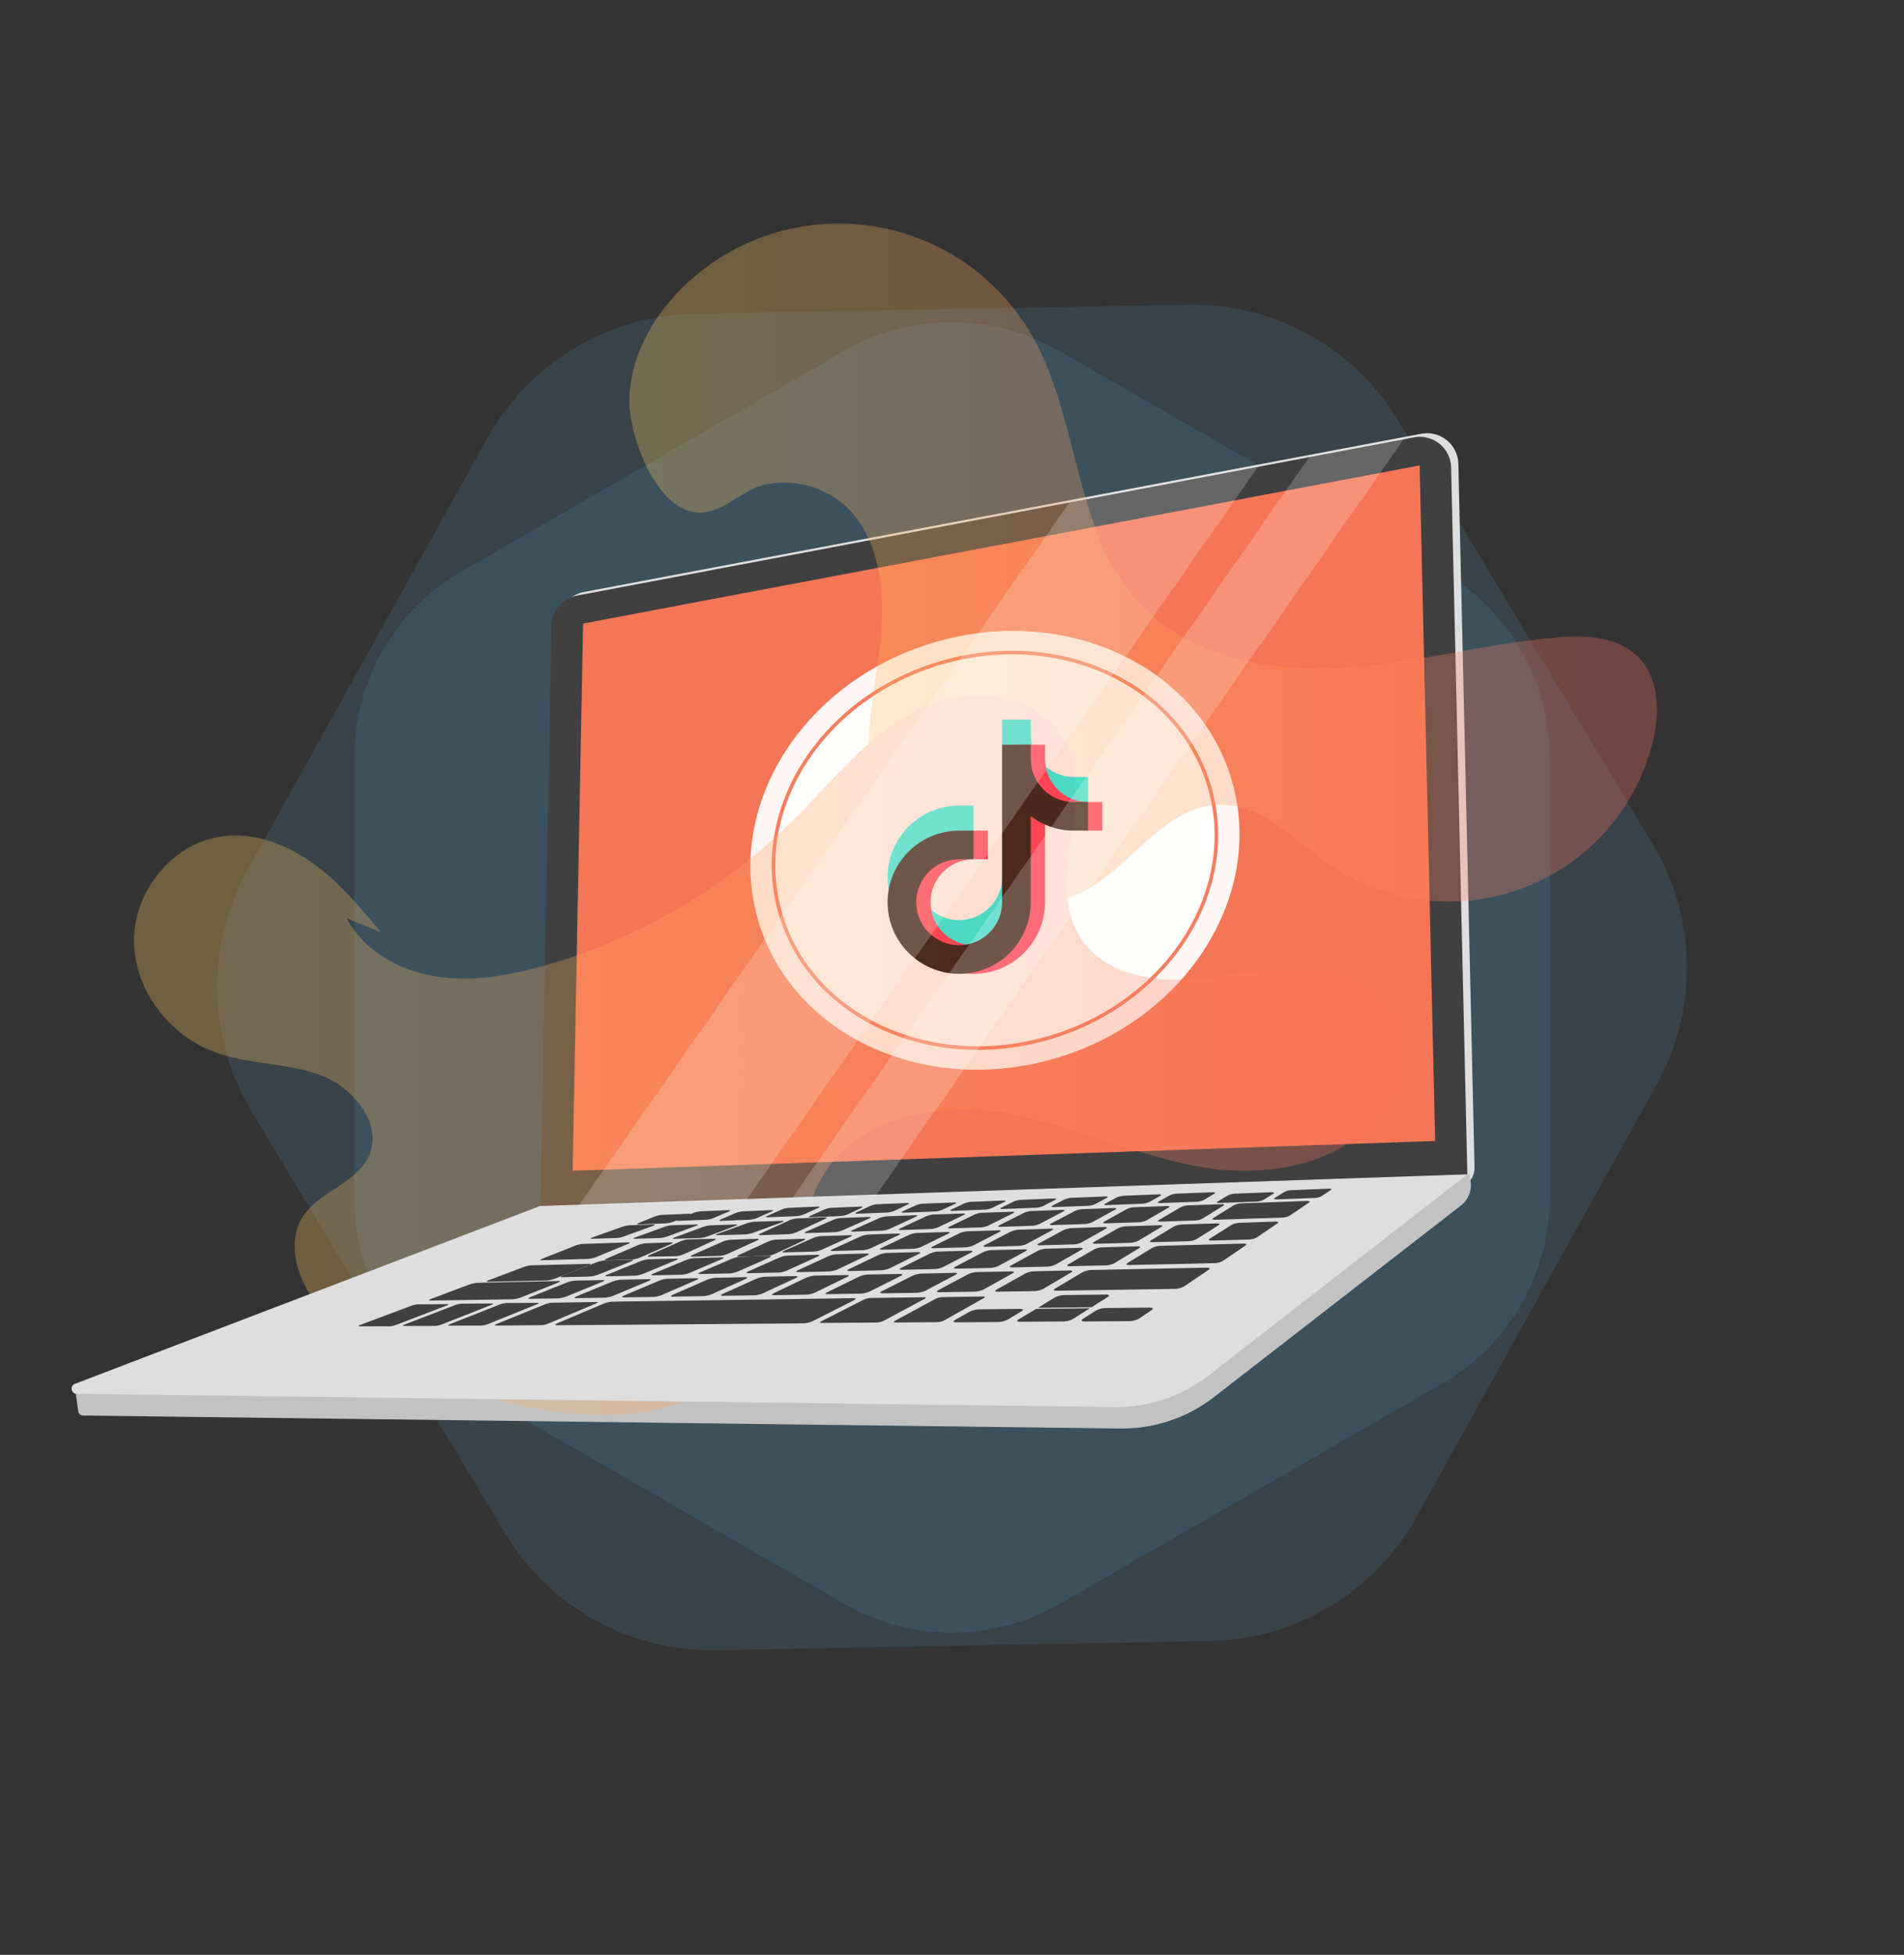 <svg xmlns="http://www.w3.org/2000/svg" width="532" height="546" viewBox="0 0 532 546">
    <rect x="0" y="0" width="532" height="546" fill="#333333" stroke="none"/>
    <defs>
        <linearGradient id="prefix__a" x1="-.003%" x2="99.973%" y1="49.994%" y2="49.994%">
            <stop offset="0%" stop-color="#FFCB5D"/>
            <stop offset="100%" stop-color="#FF705D"/>
        </linearGradient>
        <linearGradient id="prefix__b" x1="-.012%" x2="100.028%" y1="49.983%" y2="49.983%">
            <stop offset="0%" stop-color="#FFCB5D"/>
            <stop offset="100%" stop-color="#FF705D"/>
        </linearGradient>
    </defs>
    <g fill="none" fill-rule="evenodd">
        <path fill="#5EB9F5" fill-rule="nonzero" d="M70.238 310.277l70.944 118.07c12.376 20.599 34.83 33.013 58.9 32.568l137.96-2.556c24.072-.446 46.104-13.684 57.798-34.728l67.025-120.612c11.694-21.044 11.274-46.698-1.103-67.296l-70.944-118.07c-12.376-20.599-34.83-33.013-58.9-32.568l-137.96 2.556c-24.072.446-46.104 13.684-57.798 34.728L69.135 242.981c-11.694 21.044-11.274 46.698 1.103 67.296z" opacity=".121"/>
        <path fill="#5EB9F5" fill-rule="nonzero" d="M99 211.519V334.48c0 21.452 11.477 41.275 30.109 52l106.782 61.474c18.632 10.727 41.586 10.727 60.218 0l106.782-61.473c18.632-10.726 30.109-30.549 30.109-52V211.518c0-21.452-11.477-41.275-30.109-52L296.11 98.044c-18.632-10.727-41.586-10.727-60.218 0L129.11 159.518C110.477 170.244 99 190.067 99 211.518z" opacity=".121"/>
        <path fill="#DEDEDE" fill-rule="nonzero" d="M406.435 331.865c1.516-.022 2.96-.652 4.006-1.747 1.046-1.096 1.607-2.564 1.556-4.076l-4.511-196.543c-.07-2.563-1.265-4.966-3.27-6.573-2.003-1.606-4.614-2.253-7.14-1.769l-233.828 44.171c-4.11.757-7.112 4.305-7.168 8.473L153 336l253.435-4.135z"/>
        <path fill="#C2C2C2" fill-rule="nonzero" d="M387.258 334.965l-234.852 8.05-118.908 45.352-.263-3.663L21 388.063l.905 6.4c.224.556.769.919 1.373.912l289.618 3.62c9.47.14 18.703-2.924 26.18-8.688l69.104-53.576c2.071-1.596 3.12-4.172 2.745-6.747l-.277-1.984-23.39 6.965z"/>
        <path fill="#404040" fill-rule="nonzero" d="M410 328.119l-4.54-197.524c-.041-2.588-1.232-5.024-3.25-6.652-2.017-1.627-4.655-2.279-7.2-1.778L161.26 166.338c-4.11.757-7.11 4.305-7.167 8.473L151 337l259-8.881z"/>
        <path fill="#F57656" fill-rule="nonzero" d="M162.921 174.16L160 327 401 318.684 396.662 130z"/>
        <ellipse cx="278" cy="237.5" fill="#FFF" opacity=".941" rx="69" ry="60.5" transform="rotate(-17 278 237.5)"/>
        <ellipse cx="278" cy="237.5" fill="#FFF" stroke="#F57656" opacity=".941" rx="62.5" ry="54.5" transform="rotate(-17 278 237.5)"/>
        <g fill-rule="nonzero">
            <path fill="#01F8F0" d="M40 4V0h-8v44c0 6.618-5.382 12-12 12S8 50.618 8 44s5.382-12 12-12h4v-8h-4C8.972 24 0 32.972 0 44s8.972 20 20 20 20-8.972 20-20V19.962C43.348 22.484 47.494 24 52 24h4v-8h-4c-6.618 0-12-5.382-12-12z" transform="translate(248 201)"/>
            <path fill="#FF2850" d="M44 11V7h-8v44c0 6.618-5.382 12-12 12s-12-5.382-12-12 5.382-12 12-12h4v-8h-4C12.972 31 4 39.972 4 51s8.972 20 20 20 20-8.972 20-20V26.962C47.348 29.484 51.494 31 56 31h4v-8h-4c-6.618 0-12-5.382-12-12z" transform="translate(248 201)"/>
            <path fill="#000" d="M40 11V7h-8v44c0 6.618-5.382 12-12 12S8 57.618 8 51s5.382-12 12-12h4v-8h-4C8.972 31 0 39.972 0 51s8.972 20 20 20 20-8.972 20-20V26.962C43.348 29.484 47.494 31 52 31h4v-8h-4c-6.618 0-12-5.382-12-12z" transform="translate(248 201)"/>
        </g>
        <g fill-rule="nonzero" opacity=".3">
            <path fill="url(#prefix__a)" d="M198.82 78.948c10.066 9.016 11.554 24.222 10.212 37.652-1.342 13.429-4.99 26.989-2.451 40.258 2.598 13.38 11.33 24.767 23.59 30.762 12.402 5.776 26.886 4.916 38.515-2.287 11.861-7.618 20.702-22.168 34.81-22.562 12.08-.335 21.27 10.021 31.235 16.823 15.905 10.859 36.137 13.225 54.125 6.33 17.988-6.894 31.436-22.17 35.977-40.864 1.97-8.098 1.794-17.638-4.07-23.552-5.865-5.913-15.173-6.161-23.43-5.418-20.163 1.82-39.887 7.457-60.107 8.506-20.22 1.049-42.236-3.394-55.964-18.25-18.513-19.955-16.47-51.692-30.243-75.186-9.811-16.73-26.886-27.923-46.161-30.264-19.276-2.34-38.54 4.442-52.082 18.335-7.907 8.113-13.626 18.818-13.947 30.136-.291 10.195 8.053 33.835 21.46 31.65 6.303-1.02 11.176-7.18 18.237-7.997 7.3-.981 14.675 1.173 20.293 5.928z" style="mix-blend-mode:screen" transform="translate(37 62)"/>
            <path fill="url(#prefix__b)" d="M59.815 194.436c4.8 9.06 14.706 14.653 24.801 16.284 10.096 1.631 20.527-.218 30.419-3 26.339-7.467 50.342-21.501 69.75-40.783 10.927-10.91 20.658-23.683 34.474-30.587 13.816-6.904 33.686-5.316 41.068 8.244 9.03 16.604-5.646 39.457 4.595 55.348 5.588 8.739 16.91 11.87 27.238 11.652 10.33-.219 20.425-2.913 30.812-3.146 10.388-.233 21.665 2.796 27.428 11.36 5.237 7.75 4.478 18.528-.263 26.597-9.629 16.386-31.862 20.784-50.639 17.697-18.776-3.088-36.253-11.77-54.986-15.075-18.732-3.307-40.849.495-51.061 16.516-7.835 12.294-6.565 28.417-12.955 41.511-7.076 14.566-22.934 23.305-38.953 25.504-16.019 2.2-32.271-1.282-47.765-5.913-15.902-4.763-32.256-11.361-42.38-24.5-5.399-7.005-8.55-17.157-3.663-24.527 4.581-6.89 14.59-8.987 18.222-16.444 4.29-9.001-4.07-19.43-13.436-22.897-9.367-3.466-19.827-2.913-29.179-6.277C10.212 227.324.336 214.303.437 200.452c.103-13.852 11.06-27.165 24.802-28.898 8.958-1.121 18.018 2.36 25.327 7.647 7.309 5.287 13.13 12.322 18.965 19.27l-9.716-4.035z" style="mix-blend-mode:screen" transform="translate(37 62)"/>
        </g>
        <path fill="#DEDEDE" fill-rule="nonzero" d="M150.882 336.852L410 328l-72.446 56.289c-7.478 5.776-16.713 8.847-26.183 8.706L21.747 389.31c-.807.144-1.578-.389-1.723-1.19-.145-.802.39-1.568 1.197-1.713l129.661-49.555z"/>
        <path fill="#404040" fill-rule="nonzero" d="M192.63 339c.524 0 .494.161-.105.403l-4.257 1.774c-.665.268-1.36.437-2.068.5l-7.838.323c-.54 0-.465-.161.15-.42l4.316-1.757c.656-.26 1.342-.422 2.038-.484l7.763-.339zM182.654 342c.516 0 .444.148-.143.364l-8.222 2.99c-.663.233-1.357.378-2.063.43l-6.89.216c-.516 0-.43-.148.2-.377l8.337-2.977c.646-.223 1.32-.363 2.006-.417l6.775-.229zM164.64 353c.55 0 .463.186-.217.458l-9.376 3.668c-.738.282-1.513.456-2.301.516l-16.423.358c-.536 0-.391-.2.332-.473l9.594-3.61c.711-.267 1.456-.436 2.214-.502L164.64 353zM175.645 347c.54 0 .453.184-.19.445l-8.86 3.65c-.708.284-1.45.46-2.205.522l-13.05.383c-.54 0-.424-.184.262-.46l9.066-3.604c.685-.27 1.402-.44 2.131-.507l12.846-.429zM205.609 342c.529 0 .514.145 0 .356l-7.922 2.984c-.664.239-1.362.385-2.073.436l-7.235.224c-.543 0-.5-.145.115-.37l8.035-2.97c.647-.228 1.326-.37 2.016-.422l7.064-.238zM187.625 347c.547 0 .49.188-.13.455l-8.636 3.777c-.696.298-1.428.483-2.174.549l-7.326.219c-.547 0-.46-.204.202-.486l8.722-3.746c.68-.281 1.392-.455 2.116-.517l7.226-.251zM224.555 346c.586 0 .6.182 0 .455l-8.052 3.772c-.697.307-1.436.49-2.188.546l-7.88.227c-.587 0-.573-.197 0-.485l8.194-3.742c.676-.293 1.39-.472 2.117-.53l7.809-.243zM211.574 346c.575 0 .56.183 0 .459l-8.28 3.761c-.697.304-1.434.49-2.185.55l-7.705.23c-.575 0-.532-.199.1-.474l8.41-3.73c.68-.288 1.398-.464 2.128-.52l7.532-.276zM218.562 341c.584 0 .584.144 0 .353l-8.198 2.993c-.7.24-1.438.386-2.188.432l-7.763.222c-.57 0-.555-.144.075-.38l8.272-2.966c.678-.228 1.39-.37 2.113-.419l7.689-.235zM199.6 346c.56 0 .532.189-.086.472l-8.433 3.836c-.698.303-1.434.489-2.184.55l-7.513.142c-.56 0-.503-.204.144-.487l8.62-3.805c.68-.291 1.397-.471 2.125-.535L199.6 346zM371.193 332c.713 0 1.013.138.656.385l-2.598 1.72c-.618.31-1.302.48-1.999.496L356.76 335c-.714 0-.971-.151-.571-.4l2.726-1.706c.604-.29 1.267-.45 1.942-.467l10.336-.427zM355.254 333c.706 0 .95.142.562.382l-2.778 1.74c-.623.307-1.306.476-2.001.496l-10.321.382c-.706 0-.922-.156-.504-.396l2.879-1.727c.616-.294 1.288-.458 1.972-.48l10.191-.397zM230.545 340c.6 0 .614.177 0 .45l-7.957 3.714c-.692.304-1.426.489-2.172.547l-7.972.289c-.6 0-.584-.177 0-.466l8.106-3.682c.675-.291 1.388-.47 2.113-.53l7.882-.322z"/>
        <g fill="#404040" fill-rule="nonzero">
            <path d="M76.532 19.847c.57 0 .496.187-.175.462l-9.308 3.741c-.767.29-1.574.46-2.393.506l-7.616.173c-.555 0-.453-.202.262-.477l9.426-3.698c.72-.274 1.477-.444 2.246-.505l7.558-.202zM25.073 32.254c.423 0 .291.174-.307.405l-13.948 5.344c-.617.24-1.266.391-1.926.448H.372c-.424 0-.249-.188.393-.433L14.86 32.73c.59-.223 1.208-.364 1.838-.419l8.375-.058zM56.077 25.798c.583 0 .452.216-.277.505l-10.111 4.03c-.775.307-1.591.497-2.422.564l-23.082.36c-.555 0-.365-.216.408-.52l10.374-3.9c.75-.282 1.535-.462 2.334-.534l22.776-.505zM88.992 19.529c.584 0 .525.188-.131.462l-9.148 3.785c-.746.296-1.533.477-2.335.534l-7.82.173c-.584 0-.51-.202.19-.49l9.279-3.742c.723-.284 1.486-.46 2.262-.52l7.703-.202zM142.815 7.901c.598 0 .628.159.088.405l-7.573 3.365c-.673.277-1.388.443-2.115.491l-7.952.26c-.598 0-.613-.173 0-.419l7.675-3.336c.656-.265 1.35-.426 2.057-.477l7.82-.289zM37.562 32.067c.438 0 .306.173-.263.404l-13.773 5.417c-.62.244-1.275.395-1.94.448H12.83c-.437 0-.277-.188.35-.434l13.92-5.359c.59-.225 1.208-.366 1.838-.419l8.623-.057zM68.478 25.538c.599 0 .482.216-.233.505l-9.921 4.045c-.778.311-1.6.501-2.437.563l-7.879.116c-.598 0-.452-.231.307-.535l10.038-4c.751-.298 1.543-.483 2.349-.55l7.776-.144zM166.685 3.857c.613 0 .685.144.19.375l-3.604 1.676c-.644.271-1.33.432-2.028.476l-8.871.333c-.598 0-.671-.145-.146-.39l3.691-1.676c.637-.26 1.312-.416 2-.462l8.768-.332zM101.817 19.182c.598 0 .554.202-.088.477l-8.958 3.828c-.739.305-1.522.49-2.32.549l-8.039.173c-.598 0-.54-.202.16-.491l9.105-3.785c.722-.288 1.485-.463 2.261-.52l7.879-.23zM155.8 7.424c.613 0 .686.16.146.405l-7.368 3.409c-.676.286-1.396.457-2.13.505l-8.156.26c-.612 0-.656-.173-.087-.419l7.528-3.38c.66-.268 1.36-.43 2.072-.476l7.995-.304zM50.255 31.893c.453 0 .336.174-.233.405l-13.569 5.489c-.62.251-1.274.407-1.94.462h-9.017c-.453 0-.307-.202.32-.433l13.73-5.432c.592-.235 1.217-.381 1.853-.433l8.856-.058zM81.39 25.278c.613 0 .54.216-.16.505l-9.746 4.088c-.78.32-1.608.516-2.451.578l-8.098.13c-.613 0-.51-.231.248-.535l9.878-4.058c.76-.303 1.562-.488 2.378-.55l7.952-.158zM180.443 3.308c.628 0 .73.144.248.375l-3.501 1.705c-.643.275-1.33.437-2.028.476l-9.12.347c-.612 0-.7-.144-.189-.39l3.59-1.69c.634-.265 1.31-.422 1.998-.462l9.002-.361zM137.607 13c.612 0 .642.173 0 .433l-8.025 3.626c-.71.296-1.464.472-2.232.52l-8.258.231c-.613 0-.628-.188 0-.462l8.17-3.597c.692-.284 1.427-.454 2.174-.505l8.17-.246zM114.963 18.778c.627 0 .612.202 0 .476l-8.754 3.872c-.747.31-1.541.496-2.35.548l-8.258.174c-.627 0-.583-.202.088-.491l8.93-3.828c.724-.298 1.492-.479 2.275-.535l8.069-.216zM169.136 6.933c.613 0 .715.16.19.405l-7.164 3.438c-.675.29-1.396.461-2.13.505l-8.39.275c-.627 0-.7-.174-.146-.434l7.295-3.409c.686-.287 1.417-.453 2.16-.49l8.185-.29zM94.668 25.003c.627 0 .569.217-.117.52l-9.557 4.146c-.779.326-1.607.521-2.45.578l-8.332.13c-.627 0-.54-.231.205-.55l9.702-4.101c.753-.311 1.55-.501 2.364-.564l8.185-.159zM66.684 31.662c.467 0 .38.188-.175.42l-13.292 5.59c-.622.256-1.283.412-1.955.461l-12.737.101c-.453 0-.336-.202.277-.447l13.525-5.504c.592-.237 1.217-.383 1.853-.433l12.504-.188zM194.508 2.744c.642 0 .788.145.321.39l-3.385 1.72c-.645.284-1.337.45-2.042.49l-9.367.347c-.642 0-.744-.159-.248-.39l3.472-1.704c.633-.275 1.31-.436 1.999-.477l9.25-.376zM150.957 12.538c.642 0 .685.173.116.448l-7.805 3.668c-.707.307-1.463.488-2.233.535l-8.477.231c-.642 0-.656-.188 0-.462l7.981-3.64c.686-.287 1.416-.458 2.16-.506l8.258-.274zM128.473 18.474c.642 0 .642.203 0 .477l-8.564 3.915c-.74.32-1.53.51-2.335.563l-8.506.188c-.642 0-.613-.217 0-.506l8.754-3.885c.719-.301 1.483-.482 2.262-.535l8.39-.217zM182.836 6.442c.642 0 .759.16.263.405l-6.945 3.466c-.678.297-1.405.468-2.145.506l-8.608.274c-.642 0-.73-.173-.19-.433l7.12-3.438c.657-.282 1.358-.448 2.072-.49l8.433-.29zM108.31 24.714c.641 0 .627.217 0 .52l-9.353 4.204c-.781.335-1.615.536-2.466.592l-8.564.13c-.642 0-.598-.231.131-.549l9.513-4.16c.761-.317 1.57-.507 2.393-.563l8.346-.174zM208.894 2.181c.657 0 .832.145.38.39l-3.254 1.733c-.644.29-1.337.457-2.043.492l-9.615.36c-.656 0-.788-.158-.306-.404l3.356-1.719c.63-.279 1.308-.44 1.998-.476l9.484-.376zM164.788 12.104c.657 0 .744.174.19.448l-7.587 3.712c-.71.312-1.472.493-2.247.535l-8.754.245c-.657 0-.715-.187-.131-.462l7.761-3.683c.69-.297 1.425-.473 2.174-.52l8.594-.275zM142.26 18.113c.657 0 .701.203.103.491l-8.346 3.958c-.742.325-1.538.516-2.349.564l-8.754.187c-.642 0-.656-.216 0-.505l8.52-3.93c.718-.308 1.483-.493 2.262-.548l8.565-.217zM196.857 5.922c.657 0 .803.16.321.42l-6.697 3.51c-.67.304-1.393.48-2.13.52l-8.856.288c-.671 0-.788-.173-.263-.433l6.887-3.481c.66-.288 1.366-.455 2.086-.492l8.652-.332zM122.345 24.426c.657 0 .657.216 0 .534l-9.119 4.247c-.78.341-1.614.542-2.465.592l-8.842.13c-.657 0-.627-.231.073-.549l9.294-4.203c.753-.326 1.558-.522 2.378-.578l8.681-.173zM223.79 1.589c.672 0 .876.144.453.39l-3.122 1.748c-.642.295-1.336.462-2.043.49l-9.892.376c-.657 0-.832-.159-.38-.404l3.225-1.733c.63-.283 1.308-.445 1.999-.477l9.76-.39zM179.013 11.642c.672 0 .774.188.248.448l-7.295 3.756c-.702.321-1.46.507-2.232.548l-8.958.246c-.671 0-.744-.188-.175-.477l7.528-3.726c.682-.301 1.414-.477 2.16-.52l8.724-.275zM156.574 17.723c.67 0 .744.203.16.491l-8.112 4.016c-.74.335-1.537.53-2.349.578l-8.987.202c-.672 0-.715-.217-.088-.52l8.302-3.972c.72-.315 1.49-.5 2.276-.55l8.798-.245zM211.272 5.402c.686 0 .847.16.38.42l-6.45 3.538c-.667.312-1.391.488-2.13.52l-9.089.303c-.686 0-.817-.173-.321-.433l6.653-3.51c.652-.297 1.355-.469 2.072-.506l8.885-.332zM136.673 24.137c.686 0 .7.23 0 .534l-8.886 4.333c-.776.352-1.613.558-2.465.607l-9.105.145c-.67 0-.67-.246 0-.564l9.075-4.333c.753-.33 1.558-.525 2.379-.578l9.002-.144zM238.819.997c.7 0 .919.144.496.39l-2.918 1.762c-.634.306-1.324.478-2.028.505l-10.214.376c-.685 0-.89-.159-.437-.404l3.093-1.748c.626-.295 1.306-.462 1.999-.491l10.009-.39zM193.618 11.18c.686 0 .832.188.321.462l-7.09 3.8c-.706.326-1.47.513-2.248.548l-9.206.26c-.686 0-.817-.188-.263-.477l7.296-3.77c.684-.311 1.421-.492 2.173-.534l9.017-.289zM171.164 17.333c.686 0 .788.203.219.491l-7.85 4.06c-.737.341-1.535.538-2.349.577l-9.264.202c-.7 0-.76-.216-.146-.52l8.053-4.015c.717-.326 1.489-.517 2.276-.564l9.06-.23zM226.081 4.853c.7 0 .905.16.467.42l-6.186 3.581c-.67.323-1.4.505-2.145.535l-9.337.303c-.7 0-.89-.173-.409-.448l6.39-3.553c.651-.301 1.355-.473 2.072-.505l9.148-.333zM151.54 23.819c.7 0 .773.231.146.549L143.05 28.7c-.78.363-1.621.574-2.48.621l-9.368.145c-.7 0-.744-.246 0-.564l8.842-4.333c.754-.34 1.565-.542 2.393-.592l9.104-.16zM208.646 10.703c.7 0 .875.188.38.463l-6.814 3.842c-.698.336-1.457.528-2.232.563l-9.484.26c-.715 0-.86-.202-.336-.477l7.033-3.798c.683-.316 1.421-.497 2.174-.535l9.28-.318zM186.323 16.943c.715 0 .846.203.307.506l-7.587 4.102c-.74.353-1.544.555-2.364.592l-9.527.203c-.715 0-.832-.217-.234-.535l7.791-4.073c.72-.332 1.498-.523 2.291-.564l9.323-.23zM241.313 4.333c.715 0 .949.16.526.42l-5.836 3.61c-.663.33-1.39.512-2.13.535l-9.615.318c-.715 0-.92-.174-.467-.448l6.113-3.582c.642-.312 1.343-.49 2.057-.52l9.352-.333zM166.787 23.501c.73 0 .817.231.219.549l-8.36 4.42c-.772.369-1.61.58-2.466.621l-9.673.145c-.73 0-.788-.246-.132-.578l8.58-4.334c.75-.348 1.563-.549 2.392-.592l9.44-.23zM138.482 30.593c.715 0 .744.26.073.593l-11.395 5.777c-.823.39-1.715.617-2.626.665l-68.968.52c-.642 0-.525-.26.277-.607l12.737-5.388c.8-.33 1.647-.53 2.51-.592l67.392-.968zM224.082 10.212c.73 0 .934.188.467.462l-6.521 3.886c-.695.345-1.456.537-2.233.563l-9.76.275c-.715 0-.905-.202-.395-.491l6.756-3.843c.674-.326 1.41-.513 2.16-.548l9.526-.304zM201.876 16.524c.73 0 .89.203.365.506l-7.295 4.16c-.733.358-1.533.56-2.35.592l-9.833.217c-.744 0-.86-.217-.292-.535l7.514-4.116c.712-.344 1.486-.54 2.276-.578l9.615-.246zM182.617 23.111c.744 0 .89.231.307.549l-8.054 4.478c-.778.383-1.628.6-2.495.635l-9.95.16c-.745 0-.847-.246-.22-.593l8.288-4.434c.753-.36 1.572-.566 2.407-.607l9.717-.188zM239.986 9.707c.744 0 1.006.187.554.462l-6.2 3.929c-.696.357-1.464.554-2.248.578l-10.052.274c-.759 0-.978-.202-.482-.491l6.45-3.9c.676-.334 1.417-.521 2.173-.549l9.805-.303zM265.11 3.438c.744 0 1.05.159.657.433l-5.413 3.669c-.658.343-1.387.531-2.13.549l-18.734.607c-.744 0-.978-.174-.54-.448l5.836-3.626c.64-.318 1.342-.495 2.057-.52l18.267-.664zM158.193 30.333c.555 0 .628.203.146.448l-11.395 6.11c-.62.301-1.295.473-1.984.506l-15.422.115c-.569 0-.569-.216 0-.49l11.789-6.01c.59-.279 1.23-.44 1.882-.476l14.984-.203zM217.852 16.106c.76 0 .963.202.467.505l-6.974 4.218c-.733.372-1.54.58-2.363.607l-10.097.23c-.758 0-.934-.216-.394-.534l7.222-4.174c.715-.35 1.495-.547 2.291-.578l9.848-.274zM198.885 22.851c.774 0 .934.231.38.563l-7.733 4.55c-.768.397-1.615.619-2.48.65l-10.287.16c-.773 0-.904-.246-.291-.593l7.995-4.492c.746-.366 1.561-.573 2.393-.607l10.023-.23zM256.356 9.187c.773 0 1.05.187.627.476l-5.836 3.973c-.687.365-1.452.563-2.232.577l-10.374.29c-.773 0-1.021-.203-.554-.506l6.128-3.886c.668-.346 1.406-.538 2.16-.563l10.08-.361zM174.666 30.117c.569 0 .67.202.204.462l-11.001 6.197c-.616.311-1.293.489-1.984.52l-11.673.086c-.583 0-.627-.216-.116-.49l11.322-6.125c.587-.285 1.228-.448 1.882-.477l11.366-.173zM247.412 15.34c.803 0 1.08.217.628.52l-6.362 4.333c-.726.392-1.537.605-2.363.621l-23.826.52c-.788 0-.992-.23-.467-.548l6.901-4.233c.705-.361 1.483-.564 2.276-.592l23.213-.621zM185.098 33.583c.817 0 .948.29.335.665l-3.837 2.296c-.82.433-1.728.675-2.656.708l-11.832.087c-.788 0-.905-.303-.234-.679l3.984-2.268c.806-.408 1.692-.64 2.597-.679l11.643-.13zM209.098 29.582c.832 0 1.022.275.453.636l-4.509 2.889-15.013.173 4.683-2.889c.78-.407 1.643-.634 2.525-.664l11.861-.145zM237.17 22.057c.817 0 1.08.245.583.577l-6.93 4.695c-.754.418-1.601.647-2.466.664l-33.178.52c-.802 0-.963-.26-.379-.606l7.674-4.565c.742-.378 1.56-.59 2.393-.62l32.303-.665zM204.517 33.41l-4.669 2.961c-.81.445-1.715.692-2.64.722l-12.242.087c-.817 0-.977-.303-.335-.693l4.858-2.89 15.028-.187zM221.252 33.222c.86 0 1.123.29.554.68l-3.487 2.368c-.81.46-1.722.713-2.655.737l-12.65.086c-.86 0-1.065-.303-.452-.693l3.648-2.34c.802-.435 1.697-.678 2.611-.708l12.431-.13z" transform="translate(100 332)"/>
        </g>
        <path fill="#404040" fill-rule="nonzero" d="M203.602 338c.538 0 .523.16 0 .401l-4.168 1.78c-.661.27-1.356.438-2.061.498l-7.992.321c-.538 0-.508-.16.104-.417l4.228-1.765c.653-.26 1.337-.422 2.031-.481l7.858-.337zM194.63 342c.529 0 .486.147-.1.36l-8.07 2.987c-.663.238-1.36.386-2.07.44l-7.042.213c-.514 0-.457-.147.157-.373l8.17-2.974c.643-.227 1.315-.37 2-.426l6.956-.227zM253.515 336c.59 0 .647.153.143.398l-3.654 1.76c-.641.284-1.321.455-2.014.505l-8.532.337c-.576 0-.619-.153-.072-.413l3.74-1.745c.63-.274 1.295-.439 1.972-.49l8.417-.352zM240.546 337c.567 0 .61.155.087.402l-3.794 1.763c-.645.277-1.327.444-2.02.495l-8.388.34c-.567 0-.582-.155 0-.418l3.867-1.747c.632-.266 1.298-.427 1.977-.48l8.271-.355zM228.568 337c.569 0 .583.156 0 .406l-3.91 1.766c-.648.276-1.332.445-2.028.5l-8.214.328c-.555 0-.555-.156 0-.406l3.968-1.75c.636-.266 1.304-.429 1.984-.485l8.2-.359zM215.585 338c.56 0 .546.159 0 .397l-4.029 1.778c-.657.272-1.348.437-2.05.492l-8.102.333c-.546 0-.531-.159 0-.413l4.102-1.762c.649-.267 1.33-.432 2.022-.492l8.057-.333z"/>
        <path fill="#C2C2C2" fill-rule="nonzero" d="M407.47 334.532l-5.19 4.163c-.61.484-1.493.381-1.978-.23-.48-.617-.377-1.507.228-1.997l5.19-4.163c.61-.484 1.493-.381 1.978.23.48.617.377 1.507-.228 1.997z" style="mix-blend-mode:multiply"/>
        <g fill="#FFF" fill-rule="nonzero" opacity=".2">
            <path d="M60.305 212.723L83.739 211.921 231.431.328 205.079 5.319zM47.524 213.176L190.707 8.049 138.018 18.031.657 214.796z" transform="translate(161 122)"/>
        </g>
    </g>
</svg>
